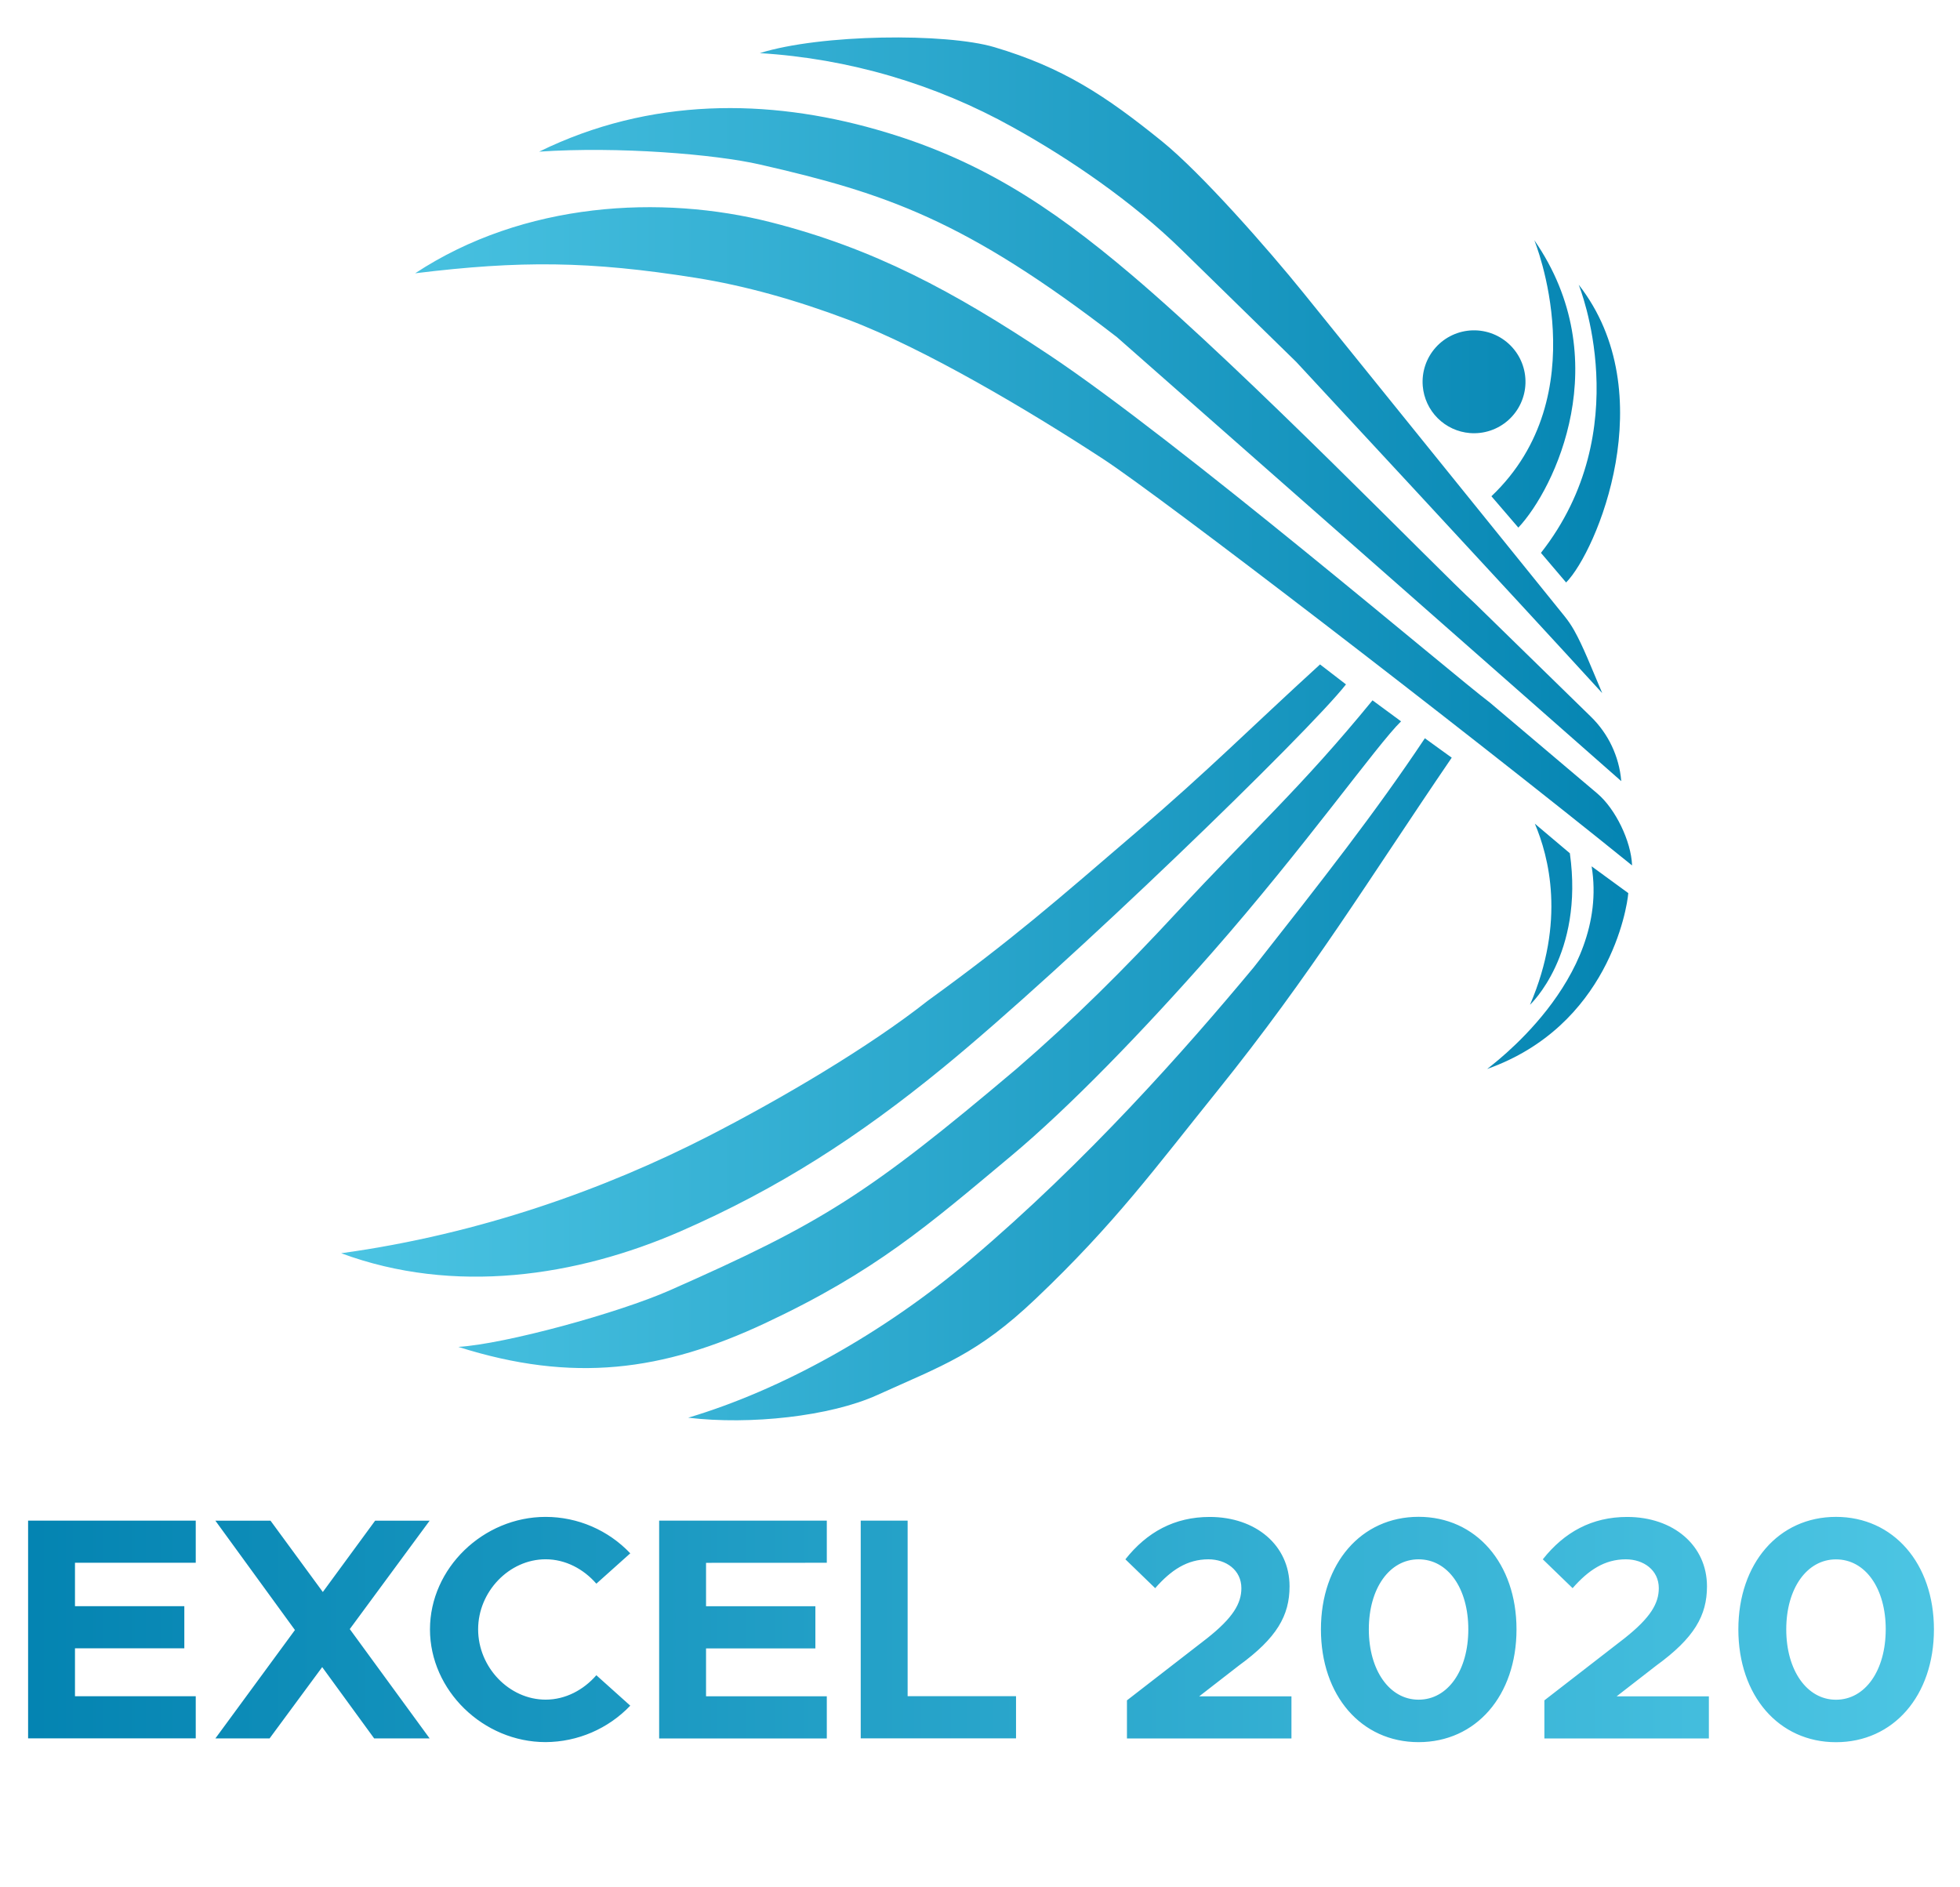 <svg xmlns="http://www.w3.org/2000/svg" xmlns:xlink="http://www.w3.org/1999/xlink" viewBox="0 0 1063.89 1024.23"><defs><style>.cls-1{fill:none;}.cls-2{clip-path:url(#clip-path);}.cls-3{fill:url(#linear-gradient);}.cls-4{clip-path:url(#clip-path-2);}.cls-5{fill:url(#linear-gradient-2);}</style><clipPath id="clip-path"><path class="cls-1" d="M869.69,376.24c-45.8-50.18-166.08-179.77-166.08-179.77L641.37,135.6c-26.56-26-60.72-49.45-91.63-66.54A322.39,322.39,0,0,0,412.41,28.84c33.25-10.41,101.05-11,127.27-3.26,37.47,11.12,60.61,26.53,91,51.09,21.41,17.32,57.58,58.5,76.7,82.17L849,334.2a56.83,56.83,0,0,1,5.47,8C859.44,351.12,863.37,361.37,869.69,376.24Zm16.16,93.51C790.91,393,630.36,269.83,599,249.29c-40-26.17-97.15-60.11-138.6-75.75-28.4-10.72-56-18.47-82.73-22.72-57.75-9.17-95.42-9.45-152.32-2.47,59-38.86,133.73-42.8,193-27.72,55.92,14.23,99,37.35,151.06,72C639.13,239,787.88,365.66,808.76,381.43L867,430.71c9.92,8.4,18.36,25.91,18.88,38.9ZM880,424l-273.73-241c-82.39-63.63-125.56-78.1-193.69-93.68-24.57-5.62-76.86-9.91-119.93-7,60.49-29.65,124.39-28.74,183.08-12,54.54,15.5,93.62,40.83,138.35,78.76,63.25,53.64,166.56,160.31,186.43,178.41l63,61.53A55.12,55.12,0,0,1,880,423.79ZM562.19,705c-31.72,30.15-50.48,36.16-86.08,52.29-25.55,11.57-69,16.28-102.57,12.28,50.52-15.06,105.64-45.53,153.15-85.75,63.07-53.4,116.55-113.92,153.73-158.61,37.33-47.47,66.1-84.08,93-124.46L788,411.29c-45.38,66.54-75.69,116.83-127.51,181.23C627.16,633.88,605.25,664.1,562.19,705ZM760.5,391.57c-12.75,12.3-52.56,68.62-102.64,125.6-37.22,42.35-77.51,84-109.08,110.36-45,37.59-73.55,62.66-133.63,90.81-55.34,25.93-104.09,32.55-166.37,12.79,25.37-1.55,86.79-18.34,114.88-30.75C446,664,470.93,648.5,551.8,580.16,583.1,553.1,609.9,526.39,639,495c41.3-44.61,66.88-67,106-114.84Zm-44-30.92,14.1,10.86C710,397.78,579.1,524.57,511.78,579.65c-45.39,37.14-89,65.41-142.31,88.71C313,693,246.45,703,185.19,680.29c75.71-10.43,143.5-35,198.91-63.33,40.11-20.54,87.89-48.76,119.46-73.7,46.23-33.47,70-54.44,113-91.33C656.67,417.56,677.56,396.24,716.54,360.65Zm107.64-74.27-14.6-17c57.82-54.92,23.28-139,23.28-139C877.72,195.23,844,265.27,824.18,286.38Zm25.93,29.78-13.65-16.05c52.39-66.66,20.83-144.69,20.5-145.56C903,213.54,866.55,299.57,850.11,316.16ZM772.27,209.52a27.93,27.93,0,1,1,25.58,25.56A27.94,27.94,0,0,1,772.27,209.52Zm58.22,335.89c19.5-45.4,10.16-80.5,2.63-98.29l19,16.05C859.88,518.23,830.49,545.41,830.49,545.41Zm53.34-60.61c-.61,8.21-10.9,72.13-76.6,95.47.71-.84,66.85-48,56.71-110Z"/></clipPath><linearGradient id="linear-gradient" x1="173.47" y1="254.82" x2="900.49" y2="254.82" gradientTransform="matrix(1, 0, 0, -1, 0, 650.1)" gradientUnits="userSpaceOnUse"><stop offset="0" stop-color="#4dc6e4"/><stop offset="1" stop-color="#0383b1"/></linearGradient><clipPath id="clip-path-2"><path class="cls-1" d="M40.7,848.31v23.57h59.35v22.88H40.7v26h65.55v22.88h-91V825.43h91v22.88Zm149.16,36,43.35,59.35H203.1l-28.21-38.71-28.56,38.71H116.91l43.18-58.84-43.18-59.35h29.93l28.39,38.71,28.39-38.71h29.59Zm43.53.17c0-33.2,28.9-61.07,62.79-61.07a63.26,63.26,0,0,1,45.93,19.78L323.7,859.67c-6.88-7.91-16.69-13.25-27.53-13.25-19.78,0-36.64,17.55-36.64,38,0,20.65,16.86,38.19,36.64,38.19,10.84,0,20.64-5.33,27.53-13.25l18.41,16.52a63.94,63.94,0,0,1-45.93,19.78C262.3,945.68,233.39,917.64,233.39,884.44Zm149.85-36.13v23.57h59.35v22.88H383.24v26h65.55v22.88h-91V825.43h91v22.88ZM551.5,920.74v22.88H467.2V825.43h25.46v95.31ZM611.71,923l43.53-33.72c14.11-11.18,18.58-18.92,18.58-27.18,0-9.81-8.26-15.66-17.89-15.66-11.53,0-20.3,5.85-28.9,15.66l-16.17-15.66c11.7-14.79,26.67-23,45.76-23,25.12,0,43.35,15.48,43.35,37.68,0,15.83-6.88,28-27.53,43l-21.5,16.69H701v22.88H611.71V923ZM717,884.44c0-35.78,21.85-61.07,53-61.07s53.16,25.29,53.16,61.07c0,36-22,61.24-53.16,61.24S717,920.39,717,884.44Zm80,0c0-22.19-11-38-27-38-15.83,0-27,15.83-27,38s11.18,38.19,27,38.19C786,922.63,797,906.63,797,884.44ZM838.29,923l43.53-33.72c14.11-11.18,18.58-18.92,18.58-27.18,0-9.81-8.26-15.66-17.89-15.66-11.53,0-20.3,5.85-28.9,15.66l-16.17-15.66c11.7-14.79,26.67-23,45.76-23,25.12,0,43.35,15.48,43.35,37.68,0,15.83-6.88,28-27.53,43l-21.5,16.69h50.06v22.88H838.29V923Zm105.29-38.53c0-35.78,21.85-61.07,53-61.07s53.16,25.29,53.16,61.07c0,36-22,61.24-53.16,61.24S943.58,920.39,943.58,884.44Zm80,0c0-22.19-11-38-27-38-15.83,0-27,15.83-27,38s11.18,38.19,27,38.19C1012.56,922.63,1023.57,906.63,1023.57,884.44Z"/></clipPath><linearGradient id="linear-gradient-2" x1="1063.89" y1="-262.48" x2="0" y2="-262.48" xlink:href="#linear-gradient"/></defs><title>Logo</title><g id="Layer_2" data-name="Layer 2"><g id="Layer_1-2" data-name="Layer 1"><g class="cls-2"><rect class="cls-3" x="173.47" width="727.02" height="790.55"/></g><g class="cls-4"><rect class="cls-5" y="800.94" width="1063.89" height="223.29"/></g></g></g></svg>
